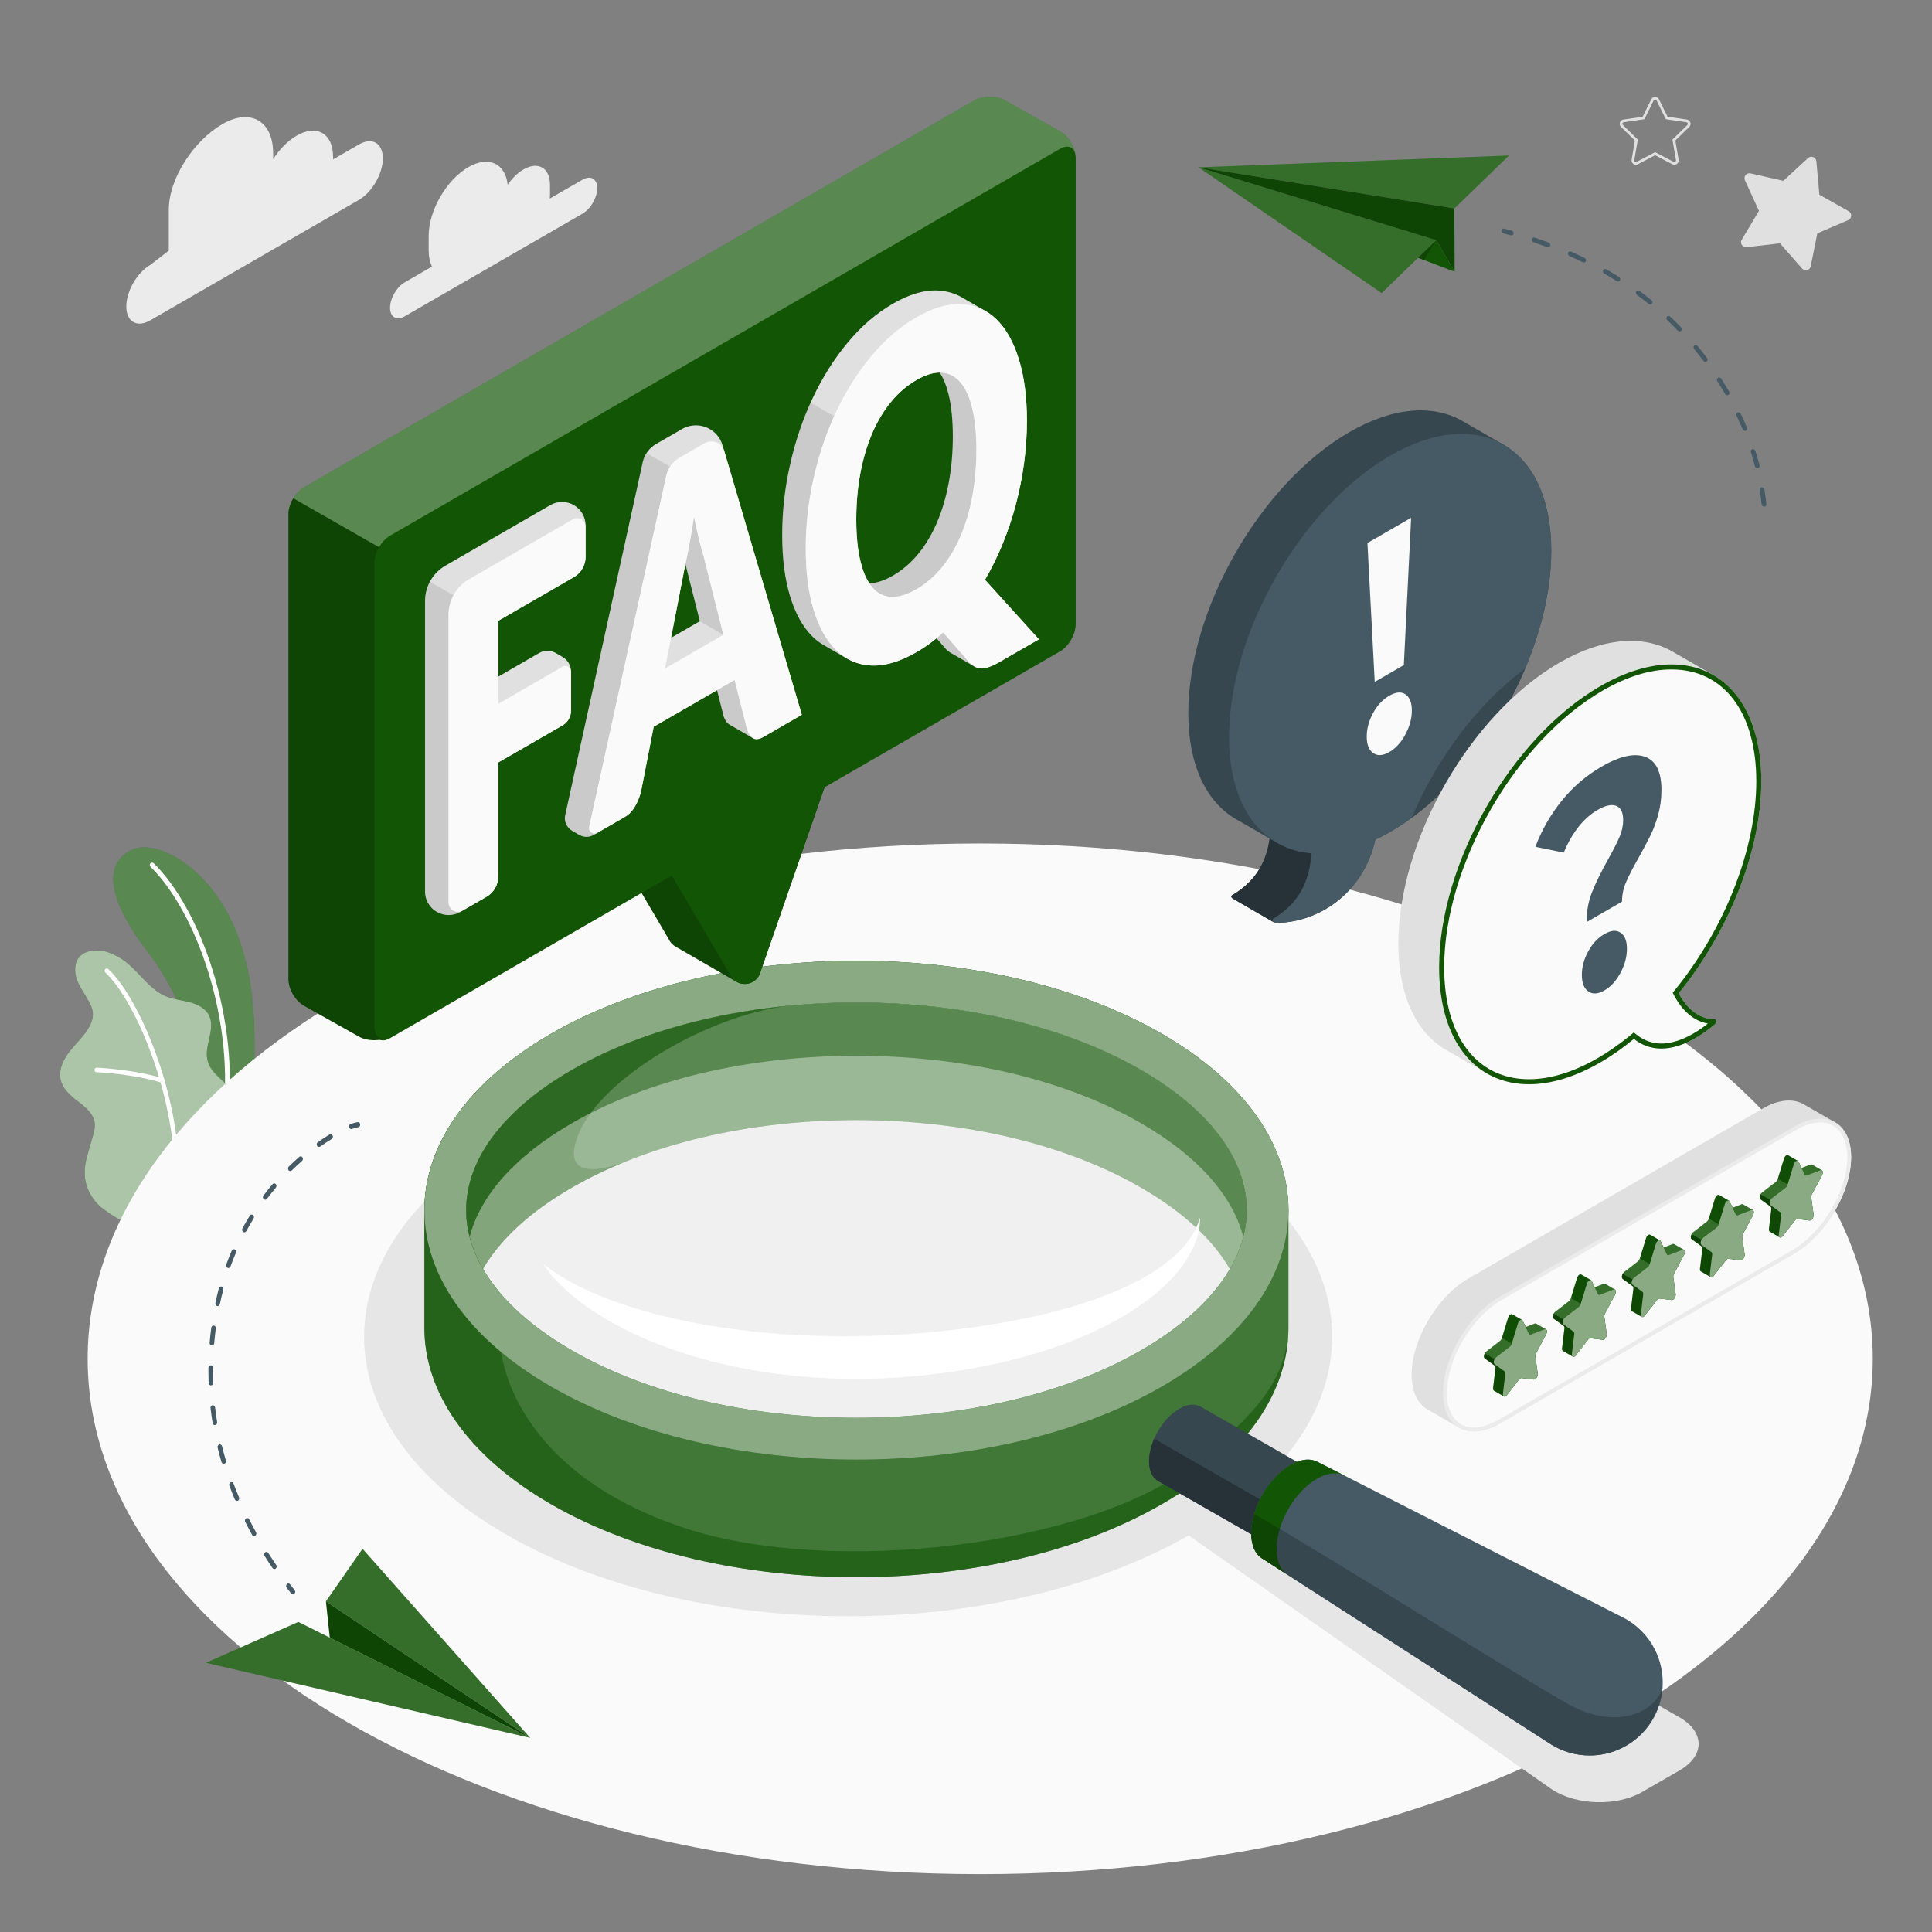 <svg width="500" height="500" viewBox="0 0 500 500" fill="none" xmlns="http://www.w3.org/2000/svg">
<rect x="0" y="0" width="500" height="500" fill="#808080" stroke="none"/>
<path d="M54.999 301.933L63.654 296.332C63.654 296.332 67.848 274.018 64.733 254.287C60.354 226.546 41.466 216.978 34.606 219.735C27.746 222.492 26.134 230.71 38.523 246.739C45.832 256.196 55.233 276.188 54.999 301.933Z" fill="#125505"/>
<g opacity="0.3">
<path d="M54.999 301.933L63.654 296.332C63.654 296.332 67.848 274.018 64.733 254.287C60.354 226.546 41.466 216.978 34.606 219.735C27.746 222.492 26.134 230.71 38.523 246.739C45.832 256.196 55.233 276.188 54.999 301.933Z" fill="white"/>
</g>
<path d="M58.147 290.915C58.117 290.915 58.09 290.912 58.06 290.909C57.721 290.862 57.484 290.55 57.532 290.211C61.121 264.24 50.678 235.786 38.943 224.318C38.699 224.08 38.694 223.687 38.932 223.443C39.172 223.201 39.563 223.194 39.807 223.433C51.757 235.109 62.401 264.027 58.758 290.38C58.717 290.69 58.45 290.915 58.147 290.915Z" fill="white"/>
<path d="M33.216 316.017C31.919 316.762 28.224 313.909 27.2 313.222C25.446 312.045 24.026 310.379 23.082 308.495C21.984 306.302 21.707 303.952 22.051 301.525C22.23 300.267 22.582 299.041 22.933 297.819C23.278 296.62 23.622 295.421 23.967 294.222C24.307 293.039 24.651 291.815 24.494 290.594C24.179 288.134 21.995 286.41 20.01 284.923C17.815 283.279 15.528 281.109 15.541 278.147C15.55 275.862 16.734 273.739 18.15 271.946C19.566 270.152 21.247 268.568 22.527 266.675C23.448 265.312 24.167 263.711 24.018 262.073C23.925 261.055 23.503 260.096 23.016 259.198C21.97 257.269 20.59 255.503 19.869 253.431C19.148 251.359 19.25 248.782 20.867 247.3C22.194 246.083 24.167 245.913 25.963 246.032C27.625 246.142 29.249 246.892 30.703 247.701C35.405 250.316 38.089 255.885 43.079 257.897C45.004 258.673 47.112 258.843 49.119 259.373C51.125 259.903 53.171 260.928 54.1 262.783C55.932 266.441 52.533 270.95 53.82 274.834C54.959 278.27 58.299 279.586 60.174 282.683C60.994 284.038 61.183 285.604 61.051 287.182C60.827 289.853 60.436 291.814 59.154 294.784C58.094 297.239 55 301.934 55 301.934C55 301.934 33.415 315.903 33.216 316.017Z" fill="#125505"/>
<g opacity="0.65">
<path d="M33.216 316.017C31.919 316.762 28.224 313.909 27.2 313.222C25.446 312.045 24.026 310.379 23.082 308.495C21.984 306.302 21.707 303.952 22.051 301.525C22.23 300.267 22.582 299.041 22.933 297.819C23.278 296.62 23.622 295.421 23.967 294.222C24.307 293.039 24.651 291.815 24.494 290.594C24.179 288.134 21.995 286.41 20.01 284.923C17.815 283.279 15.528 281.109 15.541 278.147C15.55 275.862 16.734 273.739 18.15 271.946C19.566 270.152 21.247 268.568 22.527 266.675C23.448 265.312 24.167 263.711 24.018 262.073C23.925 261.055 23.503 260.096 23.016 259.198C21.97 257.269 20.59 255.503 19.869 253.431C19.148 251.359 19.25 248.782 20.867 247.3C22.194 246.083 24.167 245.913 25.963 246.032C27.625 246.142 29.249 246.892 30.703 247.701C35.405 250.316 38.089 255.885 43.079 257.897C45.004 258.673 47.112 258.843 49.119 259.373C51.125 259.903 53.171 260.928 54.1 262.783C55.932 266.441 52.533 270.95 53.82 274.834C54.959 278.27 58.299 279.586 60.174 282.683C60.994 284.038 61.183 285.604 61.051 287.182C60.827 289.853 60.436 291.814 59.154 294.784C58.094 297.239 55 301.934 55 301.934C55 301.934 33.415 315.903 33.216 316.017Z" fill="white"/>
</g>
<path d="M45.781 308.641C45.773 308.641 45.765 308.641 45.765 308.641C45.433 308.627 45.183 308.354 45.195 308.031C46.163 284.785 35.21 259.122 27.245 251.666C27.009 251.445 26.997 251.075 27.218 250.838C27.44 250.602 27.809 250.591 28.046 250.811C36.171 258.417 47.346 284.506 46.366 308.079C46.353 308.395 46.093 308.641 45.781 308.641Z" fill="white"/>
<path d="M42.044 280.228C41.987 280.228 41.928 280.22 41.871 280.202C34.403 277.893 25.094 277.486 25.002 277.483C24.678 277.469 24.428 277.196 24.441 276.873C24.455 276.551 24.699 276.296 25.05 276.312C25.145 276.316 34.601 276.729 42.217 279.084C42.526 279.179 42.699 279.507 42.603 279.816C42.525 280.067 42.294 280.228 42.044 280.228Z" fill="white"/>
<path d="M253.68 485.02C381.255 485.02 484.675 425.311 484.675 351.657C484.675 278.003 381.255 218.294 253.68 218.294C126.105 218.294 22.685 278.003 22.685 351.657C22.685 425.311 126.105 485.02 253.68 485.02Z" fill="#FAFAFA"/>
<path d="M130.924 294.811C179.848 266.565 259.168 266.565 308.091 294.811C349.561 318.754 355.862 355.304 327.026 383.089L434.676 444.454C441.238 448.242 441.238 454.384 434.676 458.172L425.002 463.757C418.441 467.545 407.983 467.253 401.643 463.104L307.612 397.36C258.653 425.335 179.692 425.253 130.924 397.098C82.002 368.852 82.001 323.057 130.924 294.811Z" fill="#E6E6E6"/>
<path d="M150.755 46.5L142.267 51.401C142.309 51.022 142.338 50.646 142.338 50.277V47.818C142.338 43.442 139.266 41.668 135.476 43.856C133.941 44.742 132.529 46.146 131.386 47.789C130.765 42.287 126.448 40.237 121.204 43.264C115.534 46.537 110.938 54.499 110.938 61.046V64.725C110.938 66.421 111.252 67.849 111.807 68.987L104.756 73.058C102.654 74.272 100.949 77.223 100.949 79.651C100.949 82.079 102.653 83.062 104.756 81.849L150.755 55.292C152.857 54.078 154.561 51.126 154.561 48.699C154.561 46.271 152.857 45.287 150.755 46.5Z" fill="#EBEBEB"/>
<path d="M38.898 68.556L43.683 64.871V54.331C43.683 45.975 50.348 36.275 57.585 32.097C64.822 27.919 70.688 31.306 70.688 39.662V41.193C72.33 38.642 74.45 36.448 76.769 35.109C81.977 32.103 86.198 34.54 86.198 40.553V41.249L92.87 37.398C96.3 35.418 99.08 37.023 99.08 40.983C99.08 44.943 96.3 49.758 92.87 51.738L38.898 82.898C35.469 84.878 32.689 83.273 32.689 79.313C32.689 75.353 35.468 70.537 38.898 68.556Z" fill="#EBEBEB"/>
<path d="M109.834 313.191V343.622C109.834 360.142 120.75 376.662 142.581 389.266C186.244 414.475 257.036 414.475 300.7 389.266C322.532 376.662 333.448 360.142 333.448 343.622V313.191C333.448 296.671 322.532 280.151 300.7 267.547C257.036 242.338 186.244 242.338 142.581 267.547C120.749 280.151 109.835 296.672 109.834 313.191ZM322.634 313.193C322.634 326.409 312.924 339.293 295.294 349.473C275.793 360.731 249.635 366.932 221.641 366.932C193.644 366.932 167.486 360.731 147.988 349.473C130.358 339.294 120.648 326.409 120.648 313.193C120.648 299.976 130.356 287.09 147.988 276.911C167.487 265.653 193.645 259.452 221.641 259.452C249.638 259.452 275.796 265.653 295.294 276.911C312.926 287.09 322.634 299.975 322.634 313.193Z" fill="#125505"/>
<path opacity="0.2" d="M109.834 313.191V343.622C109.834 360.142 120.75 376.662 142.581 389.266C186.244 414.475 257.036 414.475 300.7 389.266C322.532 376.662 333.448 360.142 333.448 343.622V313.191C333.448 296.671 322.532 280.151 300.7 267.547C257.036 242.338 186.244 242.338 142.581 267.547C120.749 280.151 109.835 296.672 109.834 313.191ZM322.634 313.193C322.634 326.409 312.924 339.293 295.294 349.473C275.793 360.731 249.635 366.932 221.641 366.932C193.644 366.932 167.486 360.731 147.988 349.473C130.358 339.294 120.648 326.409 120.648 313.193C120.648 299.976 130.356 287.09 147.988 276.911C167.487 265.653 193.645 259.452 221.641 259.452C249.638 259.452 275.796 265.653 295.294 276.911C312.926 287.09 322.634 299.975 322.634 313.193Z" fill="white"/>
<path opacity="0.6" d="M333.336 346.464C331.596 356.926 326.987 364.809 308.422 379.303C282.167 399.802 215.698 408.173 177.117 395.436C140.734 383.424 129.134 359.953 129.134 343.841L129.228 334.375C123.612 327.681 120.647 320.488 120.647 313.193C120.647 305.714 123.758 298.342 129.651 291.506L129.783 278.175H127.697C115.794 288.797 109.835 300.994 109.834 313.192V343.622C109.834 360.142 120.75 376.662 142.581 389.266C186.245 414.475 257.036 414.475 300.7 389.266C321.28 377.385 332.155 362.024 333.336 346.464Z" fill="#125505"/>
<path d="M300.707 267.547C257.044 242.338 186.252 242.338 142.588 267.547C98.924 292.756 98.925 333.629 142.589 358.837C186.254 384.046 257.045 384.046 300.709 358.837C344.37 333.629 344.37 292.756 300.707 267.547ZM295.301 349.473C275.802 360.731 249.644 366.932 221.647 366.932C193.652 366.932 167.495 360.731 147.994 349.473C130.364 339.294 120.654 326.409 120.654 313.193C120.654 299.976 130.362 287.09 147.994 276.911C167.493 265.653 193.65 259.452 221.647 259.452C249.644 259.452 275.802 265.653 295.301 276.911C312.933 287.09 322.641 299.975 322.641 313.193C322.641 326.409 312.931 339.293 295.301 349.473Z" fill="#125505"/>
<path opacity="0.5" d="M300.707 267.547C257.044 242.338 186.252 242.338 142.588 267.547C98.924 292.756 98.925 333.629 142.589 358.837C186.254 384.046 257.045 384.046 300.709 358.837C344.37 333.629 344.37 292.756 300.707 267.547ZM295.301 349.473C275.802 360.731 249.644 366.932 221.647 366.932C193.652 366.932 167.495 360.731 147.994 349.473C130.364 339.294 120.654 326.409 120.654 313.193C120.654 299.976 130.362 287.09 147.994 276.911C167.493 265.653 193.65 259.452 221.647 259.452C249.644 259.452 275.802 265.653 295.301 276.911C312.933 287.09 322.641 299.975 322.641 313.193C322.641 326.409 312.931 339.293 295.301 349.473Z" fill="white"/>
<path d="M322.65 313.19C322.65 318.38 321.158 323.484 318.282 328.414C313.849 320.737 306.043 313.536 295.294 307.351C275.81 296.084 249.642 289.878 221.638 289.878C193.655 289.878 167.488 296.084 148.003 307.351C137.255 313.536 129.449 320.737 124.994 328.414C122.139 323.484 120.647 318.38 120.647 313.19C120.647 299.977 130.357 287.088 148.003 276.902C167.487 265.657 193.655 259.45 221.638 259.45C249.643 259.45 275.81 265.657 295.294 276.902C312.939 287.088 322.65 299.977 322.65 313.19Z" fill="#125505"/>
<path opacity="0.3" d="M322.65 313.19C322.65 318.38 321.158 323.484 318.282 328.414C313.849 320.737 306.043 313.536 295.294 307.351C275.81 296.084 249.642 289.878 221.638 289.878C193.655 289.878 167.488 296.084 148.003 307.351C137.255 313.536 129.449 320.737 124.994 328.414C122.139 323.484 120.647 318.38 120.647 313.19C120.647 299.977 130.357 287.088 148.003 276.902C167.487 265.657 193.655 259.45 221.638 259.45C249.643 259.45 275.81 265.657 295.294 276.902C312.939 287.088 322.65 299.977 322.65 313.19Z" fill="white"/>
<path opacity="0.6" d="M148.002 276.902C130.356 287.087 120.646 299.976 120.646 313.19C120.646 318.38 122.138 323.484 124.993 328.414C129.448 320.737 137.254 313.536 148.002 307.351C152.385 304.817 157.121 302.554 162.125 300.544C157.86 302.191 144.785 306.4 149.553 293.932C155.219 279.116 182.885 263.082 203.218 260.416L203.231 260.382C182.313 262.489 163.137 268.167 148.002 276.902Z" fill="#125505"/>
<path opacity="0.4" d="M295.301 290.689C275.802 279.431 249.644 273.23 221.647 273.23C193.65 273.23 167.493 279.43 147.994 290.689C133.445 299.088 124.309 309.331 121.553 320.081C124.309 330.831 133.447 341.073 147.994 349.472C167.495 360.73 193.652 366.931 221.647 366.931C249.644 366.931 275.802 360.73 295.301 349.472C309.848 341.073 318.985 330.83 321.743 320.081C318.986 309.331 309.85 299.088 295.301 290.689Z" fill="white"/>
<path d="M140.52 327.06C146.769 331.958 153.86 335.04 161.09 337.519C168.337 339.969 175.787 341.706 183.298 342.998C198.342 345.523 213.634 346.235 228.862 345.596C236.472 345.265 244.094 344.552 251.664 343.525C259.215 342.448 266.727 341.1 274.05 339.119C281.37 337.163 288.564 334.672 295.179 331.095C296.836 330.209 298.438 329.227 299.977 328.161C301.532 327.109 302.992 325.932 304.369 324.658C305.743 323.379 306.998 321.963 308.059 320.386C309.153 318.824 309.982 317.068 310.549 315.163C310.609 317.153 310.201 319.18 309.528 321.119C308.825 323.051 307.824 324.875 306.676 326.597C305.536 328.331 304.192 329.922 302.75 331.399C301.323 332.902 299.761 334.254 298.157 335.545C291.686 340.673 284.293 344.374 276.727 347.312C269.132 350.224 261.283 352.307 253.362 353.823C245.443 355.33 237.434 356.26 229.367 356.667C213.254 357.417 196.963 355.888 181.363 351.559C173.584 349.348 165.96 346.461 158.855 342.545C155.316 340.572 151.89 338.374 148.755 335.81C147.963 335.184 147.219 334.488 146.456 333.835C145.726 333.131 144.976 332.465 144.287 331.728C142.905 330.262 141.625 328.707 140.52 327.06Z" fill="white"/>
<path d="M297.377 378.209C297.357 373.213 300.839 367.124 305.155 364.609C307.302 363.357 309.249 363.23 310.669 364.029L310.67 364.025L310.69 364.036L310.694 364.038L335.606 378.285C335.615 378.29 335.623 378.295 335.632 378.3L335.64 378.305L335.639 378.306C337.048 379.124 337.926 380.867 337.936 383.353C337.956 388.349 334.474 394.438 330.157 396.954C327.998 398.212 326.04 398.338 324.619 397.525L299.712 383.283L299.715 383.28C298.282 382.471 297.387 380.718 297.377 378.209Z" fill="#37474F"/>
<path d="M299.715 383.279C298.282 382.471 297.388 380.718 297.378 378.209C297.37 376.326 297.862 374.289 298.706 372.345L334.516 392.869C333.273 394.568 331.774 396.011 330.158 396.953C327.999 398.211 326.041 398.337 324.62 397.524L299.713 383.282L299.715 383.279Z" fill="#263238"/>
<path d="M420.44 418.811L420.432 418.806C420.421 418.8 420.411 418.795 420.4 418.789L341.139 378.404C341.137 378.403 341.134 378.401 341.132 378.4L341.027 378.344L341.019 378.358C339.179 377.367 336.684 377.538 333.931 379.144C328.314 382.418 323.781 390.343 323.808 396.845C323.822 400.104 324.979 402.385 326.837 403.441L401.369 451.424C404.279 453.255 407.723 454.313 411.416 454.313C421.852 454.313 430.312 445.853 430.312 435.417C430.31 428.249 426.319 422.014 420.44 418.811Z" fill="#455A64"/>
<path d="M326.835 403.44L401.367 451.423C404.277 453.254 407.721 454.312 411.413 454.312C421.439 454.312 429.618 446.498 430.248 436.632C428.82 442.837 418.56 448.117 405.836 441.006C393.041 433.856 346.003 404.127 324.587 391.796C324.078 393.504 323.8 395.219 323.807 396.844C323.82 400.103 324.978 402.385 326.835 403.44Z" fill="#37474F"/>
<path d="M326.835 403.44C324.977 402.385 323.82 400.103 323.806 396.844C323.779 390.342 328.312 382.417 333.929 379.143C336.683 377.538 339.178 377.366 341.017 378.357L348.04 381.918C346.153 380.901 343.595 381.077 340.77 382.724C335.009 386.082 330.36 394.209 330.388 400.877C330.402 404.219 331.537 406.611 333.442 407.693" fill="#125505"/>
<path opacity="0.2" d="M333.442 407.693C331.538 406.611 330.403 404.219 330.389 400.878C330.382 399.201 330.672 397.431 331.2 395.668C328.805 394.248 326.584 392.946 324.587 391.795C324.333 392.649 324.136 393.505 324.003 394.35C323.937 394.773 323.887 395.193 323.854 395.609C323.821 396.025 323.805 396.437 323.806 396.843C323.82 400.102 324.977 402.383 326.835 403.439L333.442 407.693Z" fill="black"/>
<path d="M137.206 449.76L77.213 419.754L53.313 430.326L137.206 449.76Z" fill="#125505"/>
<g opacity="0.15">
<path d="M137.206 449.76L77.213 419.754L53.313 430.326L137.206 449.76Z" fill="white"/>
</g>
<path d="M137.206 449.76L84.355 414.43L93.821 400.826L137.206 449.76Z" fill="#125505"/>
<g opacity="0.15">
<path d="M137.206 449.76L84.355 414.43L93.821 400.826L137.206 449.76Z" fill="white"/>
</g>
<path d="M84.355 414.43L85.354 423.826L137.206 449.76L84.355 414.43Z" fill="#125505"/>
<g opacity="0.2">
<path d="M84.355 414.43L85.354 423.826L137.206 449.76L84.355 414.43Z" fill="black"/>
</g>
<path d="M75.804 412.626C75.942 412.626 76.081 412.573 76.194 412.465C76.441 412.226 76.469 411.81 76.253 411.535C75.863 411.038 75.479 410.54 75.097 410.04C74.885 409.759 74.511 409.726 74.26 409.962C74.009 410.196 73.977 410.612 74.189 410.89C74.573 411.396 74.962 411.899 75.354 412.401C75.472 412.551 75.637 412.626 75.804 412.626Z" fill="#455A64"/>
<path d="M70.533 405.81C69.823 404.767 69.133 403.717 68.462 402.657C68.274 402.359 68.339 401.948 68.607 401.738C68.873 401.529 69.245 401.603 69.436 401.898C70.098 402.945 70.781 403.985 71.482 405.015C71.68 405.306 71.628 405.719 71.366 405.938C71.259 406.028 71.133 406.071 71.008 406.071C70.827 406.072 70.649 405.982 70.533 405.81ZM65.241 397.22C64.625 396.105 64.032 394.981 63.463 393.85C63.302 393.533 63.405 393.131 63.692 392.954C63.977 392.774 64.341 392.89 64.5 393.208C65.062 394.324 65.647 395.433 66.255 396.531C66.426 396.842 66.338 397.248 66.059 397.439C65.961 397.505 65.854 397.535 65.748 397.535C65.548 397.535 65.353 397.424 65.241 397.22ZM60.781 388.059C60.281 386.874 59.802 385.672 59.357 384.484C59.232 384.148 59.375 383.762 59.678 383.622C59.982 383.483 60.329 383.642 60.455 383.979C60.892 385.15 61.363 386.334 61.856 387.501C61.995 387.831 61.867 388.223 61.57 388.377C61.489 388.42 61.402 388.44 61.318 388.44C61.095 388.439 60.881 388.298 60.781 388.059ZM57.323 378.375C56.957 377.125 56.619 375.864 56.319 374.627C56.233 374.276 56.42 373.913 56.737 373.819C57.054 373.72 57.381 373.933 57.465 374.283C57.761 375.499 58.093 376.739 58.453 377.968C58.554 378.314 58.384 378.686 58.071 378.799C58.011 378.821 57.948 378.832 57.888 378.832C57.637 378.832 57.405 378.654 57.323 378.375ZM55.025 368.272C54.817 366.999 54.635 365.698 54.487 364.408C54.445 364.046 54.675 363.716 55.001 363.671C55.317 363.627 55.625 363.881 55.665 364.241C55.811 365.509 55.989 366.787 56.194 368.037C56.252 368.395 56.038 368.739 55.715 368.803C55.68 368.811 55.643 368.814 55.608 368.814C55.327 368.815 55.077 368.591 55.025 368.272ZM53.997 357.914C53.961 356.895 53.942 355.871 53.941 354.845L53.946 354.003C53.951 353.641 54.215 353.353 54.54 353.353C54.542 353.353 54.546 353.353 54.548 353.353C54.876 353.358 55.138 353.656 55.134 354.021L55.13 354.844C55.131 355.854 55.149 356.86 55.186 357.861C55.2 358.225 54.944 358.531 54.616 358.546C54.608 358.546 54.6 358.546 54.592 358.546C54.273 358.546 54.009 358.268 53.997 357.914ZM54.792 348.215C54.465 348.181 54.225 347.859 54.256 347.497C54.367 346.209 54.507 344.903 54.674 343.615C54.72 343.255 55.023 343.003 55.346 343.056C55.671 343.108 55.897 343.442 55.85 343.802C55.686 345.07 55.547 346.356 55.439 347.621C55.409 347.962 55.151 348.218 54.849 348.218C54.83 348.218 54.811 348.218 54.792 348.215ZM56.192 337.999C55.872 337.918 55.672 337.564 55.746 337.209C56.008 335.943 56.308 334.669 56.636 333.421C56.728 333.072 57.055 332.871 57.373 332.972C57.689 333.074 57.869 333.441 57.778 333.79C57.455 335.014 57.161 336.264 56.904 337.504C56.841 337.809 56.596 338.016 56.325 338.016C56.282 338.017 56.236 338.011 56.192 337.999ZM58.889 328.115C58.583 327.978 58.437 327.595 58.558 327.258C58.993 326.056 59.469 324.848 59.969 323.67C60.109 323.339 60.468 323.205 60.76 323.354C61.057 323.51 61.184 323.903 61.045 324.231C60.554 325.386 60.088 326.57 59.661 327.748C59.568 328.006 59.344 328.163 59.109 328.163C59.036 328.163 58.96 328.147 58.889 328.115ZM62.946 318.817C62.664 318.63 62.573 318.225 62.742 317.913C63.345 316.795 63.985 315.687 64.644 314.615C64.83 314.313 65.2 314.239 65.47 314.442C65.741 314.648 65.811 315.058 65.626 315.359C64.98 316.41 64.352 317.497 63.76 318.591C63.648 318.797 63.452 318.911 63.251 318.911C63.147 318.911 63.042 318.882 62.946 318.817ZM68.263 310.335C68.011 310.101 67.977 309.687 68.187 309.406C68.942 308.401 69.728 307.414 70.524 306.471C70.75 306.204 71.126 306.192 71.364 306.439C71.604 306.688 71.616 307.105 71.392 307.371C70.611 308.296 69.841 309.265 69.101 310.251C68.983 310.406 68.814 310.487 68.644 310.487C68.509 310.486 68.375 310.437 68.263 310.335ZM74.686 302.847C74.468 302.575 74.491 302.158 74.736 301.917C75.616 301.051 76.527 300.204 77.441 299.401C77.698 299.175 78.073 299.221 78.277 299.508C78.481 299.794 78.437 300.208 78.18 300.435C77.282 301.223 76.389 302.053 75.525 302.903C75.412 303.014 75.271 303.069 75.131 303.069C74.966 303.068 74.803 302.994 74.686 302.847ZM82.053 296.519C81.876 296.212 81.956 295.805 82.233 295.609C83.242 294.894 84.266 294.22 85.276 293.607C85.561 293.436 85.923 293.55 86.083 293.87C86.24 294.19 86.134 294.589 85.846 294.765C84.86 295.363 83.859 296.02 82.874 296.719C82.775 296.79 82.664 296.823 82.554 296.823C82.359 296.822 82.166 296.715 82.053 296.519Z" fill="#455A64"/>
<path d="M90.899 292.199C90.96 292.199 91.02 292.188 91.08 292.166C91.715 291.941 92.263 291.79 92.71 291.718C93.035 291.666 93.261 291.333 93.214 290.972C93.168 290.61 92.858 290.356 92.541 290.413C92.028 290.495 91.415 290.662 90.717 290.911C90.404 291.022 90.233 291.393 90.333 291.739C90.415 292.021 90.647 292.199 90.899 292.199Z" fill="#455A64"/>
<path d="M371.698 62.149L310.197 43.3L357.577 75.846L371.698 62.149Z" fill="#125505"/>
<path opacity="0.15" d="M371.698 62.149L310.197 43.3L357.577 75.846L371.698 62.149Z" fill="white"/>
<path d="M310.197 43.3L376.39 53.947L390.51 40.25L310.197 43.3Z" fill="#125505"/>
<path opacity="0.15" d="M310.197 43.3L376.39 53.947L390.51 40.25L310.197 43.3Z" fill="white"/>
<path d="M376.39 53.947L376.455 70.314L371.698 62.149L310.197 43.3L376.39 53.947Z" fill="#125505"/>
<path opacity="0.2" d="M376.39 53.947L376.455 70.314L371.698 62.149L310.197 43.3L376.39 53.947Z" fill="black"/>
<path d="M376.455 70.314L366.991 66.715L371.698 62.149L376.455 70.314Z" fill="#125505"/>
<path opacity="0.2" d="M371.698 62.149L366.991 66.715L368.5 67.289L371.698 62.149Z" fill="black"/>
<path d="M388.862 59.27C388.752 59.354 388.674 59.48 388.649 59.634C388.597 59.974 388.827 60.321 389.166 60.41C389.777 60.569 390.384 60.733 390.992 60.899C391.331 60.994 391.648 60.793 391.705 60.454C391.763 60.116 391.536 59.766 391.199 59.673C390.587 59.504 389.973 59.339 389.357 59.177C389.172 59.129 388.994 59.169 388.862 59.27Z" fill="#455A64"/>
<path d="M397.186 61.498C398.383 61.897 399.568 62.315 400.744 62.751C401.074 62.874 401.272 63.24 401.186 63.57C401.101 63.897 400.76 64.064 400.429 63.944C399.268 63.513 398.094 63.099 396.913 62.704C396.579 62.593 396.37 62.232 396.446 61.899C396.477 61.763 396.551 61.652 396.65 61.577C396.793 61.468 396.989 61.432 397.186 61.498ZM406.6 65.125C407.765 65.639 408.919 66.173 410.057 66.729C410.377 66.884 410.539 67.266 410.418 67.581C410.3 67.896 409.941 68.025 409.621 67.868C408.498 67.32 407.361 66.793 406.211 66.288C405.887 66.144 405.71 65.768 405.817 65.447C405.855 65.335 405.922 65.246 406.006 65.182C406.165 65.061 406.387 65.031 406.6 65.125ZM415.7 69.71C416.816 70.349 417.925 71.015 418.999 71.691C419.302 71.882 419.422 72.276 419.266 72.572C419.108 72.867 418.736 72.95 418.432 72.759C417.375 72.092 416.282 71.436 415.184 70.806C414.873 70.628 414.738 70.239 414.881 69.936C414.919 69.853 414.976 69.784 415.043 69.733C415.219 69.598 415.475 69.581 415.7 69.71ZM424.318 75.318C425.367 76.091 426.4 76.888 427.388 77.691C427.669 77.919 427.74 78.321 427.545 78.587C427.353 78.858 426.964 78.887 426.684 78.659C425.711 77.871 424.696 77.085 423.665 76.326C423.374 76.112 423.285 75.713 423.466 75.434C423.501 75.38 423.544 75.333 423.592 75.297C423.791 75.145 424.084 75.146 424.318 75.318ZM432.268 81.963C433.205 82.849 434.138 83.774 435.038 84.711C435.291 84.973 435.307 85.375 435.076 85.609C434.852 85.835 434.453 85.82 434.202 85.558C433.318 84.638 432.402 83.729 431.481 82.858C431.218 82.609 431.18 82.205 431.398 81.959C431.421 81.932 431.448 81.906 431.476 81.885C431.699 81.714 432.033 81.741 432.268 81.963ZM439.363 89.58C440.009 90.368 440.644 91.172 441.267 91.988L441.774 92.66C441.989 92.95 441.954 93.34 441.695 93.537C441.693 93.538 441.69 93.54 441.689 93.542C441.425 93.737 441.036 93.658 440.819 93.366L440.324 92.709C439.711 91.906 439.087 91.117 438.451 90.342C438.219 90.061 438.237 89.662 438.489 89.452C438.495 89.447 438.502 89.442 438.508 89.437C438.76 89.244 439.138 89.306 439.363 89.58ZM444.607 97.777C444.888 97.606 445.274 97.717 445.468 98.024C446.161 99.116 446.84 100.24 447.488 101.366C447.67 101.68 447.581 102.064 447.292 102.218C447.002 102.374 446.62 102.245 446.439 101.93C445.801 100.822 445.133 99.715 444.452 98.643C444.269 98.353 444.32 97.993 444.56 97.81C444.575 97.798 444.591 97.786 444.607 97.777ZM449.683 106.752C449.987 106.622 450.36 106.783 450.516 107.11C451.074 108.276 451.608 109.471 452.103 110.662C452.241 110.995 452.103 111.354 451.788 111.466C451.475 111.576 451.109 111.393 450.971 111.061C450.486 109.892 449.962 108.719 449.416 107.577C449.281 107.297 449.351 106.983 449.566 106.819C449.601 106.793 449.641 106.77 449.683 106.752ZM453.527 116.249C453.853 116.173 454.202 116.388 454.309 116.731C454.691 117.951 455.045 119.2 455.36 120.44C455.449 120.788 455.245 121.113 454.922 121.171C454.591 121.227 454.252 120.991 454.164 120.646C453.855 119.429 453.508 118.205 453.134 117.01C453.052 116.748 453.135 116.488 453.322 116.346C453.382 116.3 453.451 116.268 453.527 116.249ZM455.934 126.104C456.271 126.082 456.589 126.349 456.644 126.699C456.841 127.953 457.004 129.223 457.129 130.475C457.164 130.828 456.914 131.111 456.577 131.114C456.236 131.115 455.933 130.831 455.897 130.479C455.775 129.252 455.615 128.006 455.423 126.777C455.387 126.545 455.474 126.336 455.634 126.214C455.717 126.151 455.819 126.111 455.934 126.104Z" fill="#455A64"/>
<path d="M466.88 285.83C464.203 284.23 460.422 284.45 456.224 286.874L380.057 330.849C371.926 335.543 365.334 346.699 365.334 355.766C365.334 360.195 366.907 363.305 369.465 364.78C370.855 365.582 376.242 368.691 377.64 369.49C380.31 371.015 384.042 370.767 388.179 368.378L464.347 324.402C472.478 319.708 479.07 308.552 479.07 299.485C479.07 295.076 477.511 291.976 474.974 290.492C473.578 289.675 468.224 286.632 466.88 285.83Z" fill="#E0E0E0"/>
<path d="M381.42 369.951C376.818 369.951 373.958 366.314 373.958 360.46C373.958 351.567 380.45 340.584 388.431 335.976L464.599 292.001C466.873 290.688 469.124 289.994 471.109 289.994C475.713 289.994 478.572 293.63 478.572 299.484C478.572 308.377 472.08 319.36 464.099 323.967L387.93 367.943C385.656 369.257 383.405 369.951 381.42 369.951Z" fill="#FAFAFA"/>
<path d="M471.109 290.494C475.403 290.494 478.071 293.939 478.071 299.484C478.071 308.218 471.691 319.007 463.849 323.535L387.681 367.511C385.483 368.78 383.318 369.451 381.421 369.451C379.37 369.451 377.647 368.673 376.439 367.202C375.144 365.624 374.459 363.293 374.459 360.46C374.459 351.726 380.84 340.937 388.682 336.409L464.849 292.434C467.046 291.165 469.211 290.494 471.109 290.494ZM471.108 289.494C469.084 289.494 466.785 290.161 464.348 291.568L388.181 335.543C380.05 340.237 373.458 351.393 373.458 360.46C373.458 366.81 376.69 370.451 381.42 370.451C383.444 370.451 385.743 369.784 388.18 368.377L464.348 324.401C472.479 319.707 479.07 308.551 479.07 299.484C479.071 293.135 475.839 289.494 471.108 289.494Z" fill="#EBEBEB"/>
<path d="M400.12 345.355C400.429 344.776 400.375 344.18 400.087 344.017C399.994 343.964 397.824 342.714 397.541 342.546C397.447 342.49 397.327 342.481 397.186 342.535L394.847 343.432L394.076 341.794C394.032 341.7 393.972 341.635 393.903 341.597C393.581 341.419 391.422 340.162 391.354 340.123C391.032 339.941 390.498 340.347 390.289 341.031L388.699 346.243C388.599 346.572 388.405 346.871 388.181 347.044L384.627 349.785C384.063 350.22 383.837 351.276 384.246 351.571L386.818 353.429C386.98 353.546 387.054 353.807 387.016 354.127L386.409 359.197C386.365 359.567 386.465 359.816 386.636 359.914C386.837 360.029 389.017 361.291 389.188 361.389C389.389 361.504 389.687 361.411 389.959 361.063L393.138 356.999C393.339 356.743 393.578 356.604 393.779 356.629L396.958 357.022C397.463 357.084 398.053 356.172 397.957 355.478L397.35 351.109C397.312 350.833 397.386 350.487 397.548 350.182L400.12 345.355Z" fill="#125505"/>
<path opacity="0.15" d="M400.09 344.014C399.996 343.964 399.876 343.957 399.738 344.008L396.181 345.372C395.961 345.46 395.766 345.384 395.666 345.171L394.849 343.43L397.187 342.538C397.325 342.482 397.445 342.488 397.539 342.544C397.821 342.714 399.996 343.964 400.09 344.014Z" fill="white"/>
<path opacity="0.15" d="M391.254 347.716C391.153 348.049 390.959 348.345 390.732 348.521L387.181 351.261C387.024 351.38 386.892 351.55 386.798 351.739L384.246 350.262C384.34 350.08 384.472 349.91 384.629 349.784L388.18 347.044C388.406 346.874 388.601 346.573 388.702 346.246V346.24L391.254 347.716Z" fill="white"/>
<path opacity="0.1" d="M393.925 341.608C393.605 341.401 393.058 341.809 392.844 342.507L391.254 347.717L388.702 346.24L390.292 341.03C390.499 340.351 391.034 339.943 391.354 340.125C391.423 340.163 393.579 341.42 393.906 341.596C393.912 341.601 393.919 341.601 393.925 341.608Z" fill="black"/>
<path opacity="0.25" d="M389.368 354.906L386.842 353.454C386.836 353.448 386.829 353.435 386.817 353.429L384.247 351.569C383.952 351.355 383.989 350.752 384.247 350.262L386.799 351.739C386.541 352.223 386.504 352.832 386.799 353.046L389.368 354.906Z" fill="black"/>
<path opacity="0.15" d="M388.96 360.675C388.916 361.052 389.023 361.303 389.205 361.398C389.199 361.398 389.192 361.398 389.186 361.392C389.016 361.291 386.835 360.028 386.634 359.915C386.464 359.815 386.364 359.569 386.408 359.199L387.018 354.127C387.049 353.825 386.987 353.58 386.842 353.455L389.368 354.907C389.374 354.913 389.381 354.92 389.387 354.92L389.393 354.926V354.932C389.538 355.058 389.607 355.309 389.569 355.605L388.96 360.675Z" fill="black"/>
<path d="M394.076 341.794L395.666 345.171C395.766 345.384 395.96 345.46 396.184 345.374L399.738 344.011C400.303 343.795 400.528 344.589 400.12 345.356L397.548 350.184C397.386 350.489 397.312 350.835 397.35 351.111L397.957 355.48C398.053 356.174 397.463 357.086 396.958 357.024L393.779 356.631C393.578 356.606 393.339 356.744 393.138 357.001L389.959 361.065C389.454 361.711 388.864 361.479 388.96 360.674L389.567 355.604C389.605 355.284 389.531 355.023 389.369 354.906L386.797 353.048C386.388 352.753 386.614 351.698 387.178 351.262L390.732 348.521C390.956 348.348 391.15 348.048 391.25 347.72L392.84 342.508C393.094 341.679 393.824 341.258 394.076 341.794Z" fill="#125505"/>
<path opacity="0.5" d="M394.076 341.794L395.666 345.171C395.766 345.384 395.96 345.46 396.184 345.374L399.738 344.011C400.303 343.795 400.528 344.589 400.12 345.356L397.548 350.184C397.386 350.489 397.312 350.835 397.35 351.111L397.957 355.48C398.053 356.174 397.463 357.086 396.958 357.024L393.779 356.631C393.578 356.606 393.339 356.744 393.138 357.001L389.959 361.065C389.454 361.711 388.864 361.479 388.96 360.674L389.567 355.604C389.605 355.284 389.531 355.023 389.369 354.906L386.797 353.048C386.388 352.753 386.614 351.698 387.178 351.262L390.732 348.521C390.956 348.348 391.15 348.048 391.25 347.72L392.84 342.508C393.094 341.679 393.824 341.258 394.076 341.794Z" fill="white"/>
<path d="M417.967 335.064C418.276 334.485 418.222 333.889 417.934 333.726C417.841 333.673 415.671 332.423 415.388 332.255C415.294 332.199 415.174 332.19 415.033 332.244L412.694 333.141L411.923 331.503C411.879 331.409 411.819 331.344 411.75 331.306C411.428 331.128 409.269 329.871 409.201 329.832C408.879 329.65 408.345 330.056 408.136 330.74L406.547 335.952C406.447 336.281 406.253 336.58 406.029 336.753L402.475 339.494C401.91 339.929 401.685 340.984 402.093 341.28L404.665 343.138C404.827 343.255 404.901 343.516 404.863 343.836L404.256 348.906C404.212 349.276 404.312 349.525 404.483 349.623C404.684 349.738 406.864 351 407.035 351.098C407.236 351.213 407.533 351.12 407.806 350.772L410.985 346.708C411.186 346.452 411.425 346.313 411.626 346.338L414.805 346.731C415.31 346.793 415.9 345.881 415.804 345.187L415.197 340.818C415.159 340.542 415.233 340.196 415.395 339.891L417.967 335.064Z" fill="#125505"/>
<path opacity="0.15" d="M417.938 333.724C417.844 333.674 417.724 333.667 417.586 333.718L414.029 335.082C413.809 335.17 413.614 335.095 413.514 334.881L412.697 333.14L415.035 332.247C415.173 332.191 415.293 332.197 415.387 332.253C415.669 332.423 417.844 333.673 417.938 333.724Z" fill="white"/>
<path opacity="0.15" d="M409.102 337.425C409.001 337.758 408.807 338.054 408.58 338.229L405.029 340.969C404.872 341.088 404.74 341.258 404.646 341.447L402.094 339.97C402.188 339.788 402.32 339.618 402.477 339.492L406.028 336.752C406.254 336.582 406.449 336.281 406.55 335.954V335.948L409.102 337.425Z" fill="white"/>
<path opacity="0.1" d="M411.773 331.317C411.452 331.11 410.906 331.518 410.692 332.216L409.102 337.426L406.55 335.949L408.14 330.739C408.347 330.06 408.882 329.652 409.202 329.834C409.271 329.872 411.427 331.129 411.754 331.305C411.76 331.31 411.767 331.31 411.773 331.317Z" fill="black"/>
<path opacity="0.25" d="M407.216 344.615L404.69 343.163C404.684 343.157 404.677 343.144 404.665 343.138L402.095 341.278C401.8 341.064 401.837 340.461 402.095 339.971L404.647 341.448C404.389 341.932 404.352 342.541 404.647 342.755L407.216 344.615Z" fill="black"/>
<path opacity="0.15" d="M406.808 350.384C406.764 350.761 406.871 351.013 407.053 351.107C407.047 351.107 407.04 351.107 407.034 351.101C406.864 351 404.684 349.737 404.483 349.624C404.313 349.524 404.213 349.278 404.257 348.908L404.867 343.836C404.898 343.534 404.836 343.289 404.691 343.164L407.217 344.616C407.223 344.622 407.23 344.629 407.236 344.629L407.242 344.635V344.641C407.387 344.767 407.456 345.018 407.418 345.313L406.808 350.384Z" fill="black"/>
<path d="M411.924 331.503L413.514 334.88C413.614 335.093 413.808 335.169 414.032 335.083L417.586 333.72C418.151 333.503 418.376 334.298 417.967 335.065L415.395 339.893C415.233 340.198 415.159 340.544 415.197 340.82L415.804 345.189C415.9 345.883 415.31 346.795 414.805 346.733L411.626 346.34C411.426 346.315 411.186 346.454 410.985 346.71L407.806 350.774C407.301 351.42 406.711 351.189 406.807 350.383L407.414 345.313C407.452 344.993 407.378 344.732 407.216 344.615L404.644 342.757C404.235 342.462 404.461 341.407 405.026 340.971L408.58 338.23C408.804 338.057 408.998 337.758 409.098 337.429L410.688 332.217C410.942 331.388 411.672 330.967 411.924 331.503Z" fill="#125505"/>
<path opacity="0.5" d="M411.924 331.503L413.514 334.88C413.614 335.093 413.808 335.169 414.032 335.083L417.586 333.72C418.151 333.503 418.376 334.298 417.967 335.065L415.395 339.893C415.233 340.198 415.159 340.544 415.197 340.82L415.804 345.189C415.9 345.883 415.31 346.795 414.805 346.733L411.626 346.34C411.426 346.315 411.186 346.454 410.985 346.71L407.806 350.774C407.301 351.42 406.711 351.189 406.807 350.383L407.414 345.313C407.452 344.993 407.378 344.732 407.216 344.615L404.644 342.757C404.235 342.462 404.461 341.407 405.026 340.971L408.58 338.23C408.804 338.057 408.998 337.758 409.098 337.429L410.688 332.217C410.942 331.388 411.672 330.967 411.924 331.503Z" fill="white"/>
<path d="M435.815 324.774C436.124 324.195 436.07 323.599 435.782 323.436C435.689 323.383 433.519 322.133 433.236 321.964C433.142 321.908 433.022 321.899 432.881 321.953L430.542 322.85L429.771 321.212C429.727 321.118 429.667 321.053 429.598 321.015C429.276 320.837 427.117 319.58 427.049 319.541C426.727 319.359 426.193 319.765 425.984 320.449L424.395 325.661C424.295 325.99 424.101 326.289 423.877 326.462L420.323 329.203C419.758 329.638 419.533 330.694 419.941 330.989L422.513 332.847C422.675 332.964 422.749 333.225 422.711 333.545L422.104 338.615C422.06 338.985 422.16 339.234 422.331 339.332C422.532 339.447 424.712 340.709 424.883 340.807C425.084 340.922 425.382 340.829 425.654 340.481L428.833 336.417C429.034 336.161 429.273 336.022 429.474 336.047L432.653 336.44C433.158 336.503 433.748 335.59 433.652 334.896L433.045 330.527C433.007 330.251 433.081 329.905 433.243 329.6L435.815 324.774Z" fill="#125505"/>
<path opacity="0.15" d="M435.786 323.433C435.692 323.383 435.572 323.377 435.434 323.427L431.877 324.791C431.657 324.879 431.462 324.803 431.362 324.59L430.545 322.849L432.883 321.957C433.021 321.9 433.141 321.907 433.235 321.963C433.517 322.132 435.692 323.383 435.786 323.433Z" fill="white"/>
<path opacity="0.15" d="M426.95 327.135C426.849 327.468 426.655 327.763 426.428 327.939L422.877 330.679C422.72 330.798 422.588 330.968 422.494 331.157L419.942 329.68C420.036 329.498 420.168 329.328 420.325 329.202L423.876 326.462C424.102 326.292 424.297 325.991 424.398 325.664V325.658L426.95 327.135Z" fill="white"/>
<path opacity="0.1" d="M429.621 321.026C429.301 320.819 428.754 321.227 428.54 321.925L426.95 327.135L424.398 325.658L425.988 320.448C426.195 319.769 426.73 319.361 427.05 319.543C427.119 319.581 429.275 320.838 429.602 321.014C429.608 321.02 429.614 321.02 429.621 321.026Z" fill="black"/>
<path opacity="0.25" d="M425.064 334.324L422.538 332.872C422.532 332.866 422.525 332.853 422.513 332.847L419.943 330.987C419.648 330.773 419.685 330.17 419.943 329.68L422.495 331.157C422.237 331.641 422.2 332.251 422.495 332.464L425.064 334.324Z" fill="black"/>
<path opacity="0.15" d="M424.656 340.093C424.612 340.47 424.719 340.721 424.901 340.816C424.895 340.816 424.888 340.816 424.882 340.81C424.712 340.709 422.532 339.446 422.33 339.333C422.16 339.232 422.06 338.987 422.104 338.616L422.714 333.544C422.745 333.242 422.683 332.997 422.538 332.872L425.064 334.324C425.07 334.33 425.076 334.337 425.083 334.337L425.089 334.343V334.349C425.234 334.475 425.303 334.726 425.265 335.021L424.656 340.093Z" fill="black"/>
<path d="M429.772 321.213L431.362 324.59C431.462 324.803 431.656 324.879 431.88 324.793L435.434 323.43C435.999 323.213 436.224 324.008 435.815 324.775L433.243 329.603C433.081 329.908 433.007 330.254 433.045 330.53L433.652 334.899C433.748 335.593 433.158 336.506 432.653 336.443L429.474 336.05C429.273 336.025 429.034 336.164 428.833 336.42L425.654 340.484C425.149 341.13 424.559 340.899 424.655 340.093L425.262 335.022C425.3 334.702 425.226 334.441 425.064 334.324L422.492 332.466C422.083 332.171 422.309 331.116 422.873 330.681L426.427 327.94C426.651 327.767 426.845 327.467 426.945 327.139L428.535 321.927C428.79 321.097 429.52 320.676 429.772 321.213Z" fill="#125505"/>
<path opacity="0.5" d="M429.772 321.213L431.362 324.59C431.462 324.803 431.656 324.879 431.88 324.793L435.434 323.43C435.999 323.213 436.224 324.008 435.815 324.775L433.243 329.603C433.081 329.908 433.007 330.254 433.045 330.53L433.652 334.899C433.748 335.593 433.158 336.506 432.653 336.443L429.474 336.05C429.273 336.025 429.034 336.164 428.833 336.42L425.654 340.484C425.149 341.13 424.559 340.899 424.655 340.093L425.262 335.022C425.3 334.702 425.226 334.441 425.064 334.324L422.492 332.466C422.083 332.171 422.309 331.116 422.873 330.681L426.427 327.94C426.651 327.767 426.845 327.467 426.945 327.139L428.535 321.927C428.79 321.097 429.52 320.676 429.772 321.213Z" fill="white"/>
<path d="M453.663 314.483C453.972 313.904 453.918 313.308 453.63 313.145C453.537 313.092 451.367 311.842 451.084 311.674C450.99 311.618 450.87 311.609 450.729 311.663L448.39 312.56L447.619 310.922C447.575 310.828 447.515 310.763 447.446 310.725C447.124 310.547 444.965 309.29 444.897 309.251C444.575 309.069 444.041 309.475 443.832 310.159L442.242 315.371C442.142 315.7 441.948 315.999 441.724 316.172L438.17 318.913C437.606 319.348 437.38 320.404 437.789 320.699L440.361 322.557C440.523 322.674 440.597 322.935 440.559 323.255L439.952 328.325C439.908 328.695 440.008 328.944 440.179 329.042C440.38 329.158 442.56 330.419 442.731 330.517C442.932 330.632 443.23 330.539 443.502 330.191L446.681 326.127C446.882 325.871 447.121 325.732 447.322 325.757L450.501 326.15C451.006 326.212 451.596 325.3 451.5 324.606L450.893 320.237C450.855 319.961 450.929 319.615 451.091 319.31L453.663 314.483Z" fill="#125505"/>
<path opacity="0.15" d="M453.634 313.142C453.54 313.092 453.42 313.086 453.282 313.136L449.725 314.5C449.505 314.588 449.31 314.512 449.21 314.299L448.393 312.558L450.731 311.666C450.869 311.609 450.989 311.616 451.083 311.672C451.365 311.841 453.539 313.092 453.634 313.142Z" fill="white"/>
<path opacity="0.15" d="M444.798 316.844C444.697 317.177 444.503 317.472 444.276 317.648L440.725 320.388C440.568 320.507 440.436 320.677 440.342 320.866L437.79 319.389C437.884 319.207 438.016 319.037 438.173 318.911L441.724 316.171C441.95 316.001 442.145 315.7 442.246 315.373V315.367L444.798 316.844Z" fill="white"/>
<path opacity="0.1" d="M447.469 310.735C447.149 310.528 446.602 310.936 446.388 311.634L444.798 316.844L442.246 315.367L443.836 310.157C444.043 309.478 444.578 309.07 444.898 309.252C444.967 309.29 447.123 310.547 447.45 310.723C447.456 310.729 447.462 310.729 447.469 310.735Z" fill="black"/>
<path opacity="0.25" d="M442.912 324.033L440.386 322.581C440.38 322.575 440.373 322.562 440.361 322.556L437.791 320.696C437.496 320.482 437.533 319.879 437.791 319.389L440.343 320.866C440.085 321.35 440.048 321.96 440.343 322.173L442.912 324.033Z" fill="black"/>
<path opacity="0.15" d="M442.504 329.803C442.46 330.18 442.567 330.431 442.749 330.526C442.743 330.526 442.736 330.526 442.73 330.52C442.56 330.419 440.379 329.156 440.178 329.043C440.008 328.942 439.908 328.697 439.952 328.327L440.562 323.255C440.593 322.953 440.531 322.708 440.386 322.583L442.912 324.035C442.918 324.041 442.925 324.048 442.931 324.048L442.937 324.054V324.06C443.082 324.186 443.151 324.437 443.113 324.732L442.504 329.803Z" fill="black"/>
<path d="M447.62 310.922L449.21 314.298C449.31 314.511 449.504 314.587 449.728 314.501L453.282 313.138C453.847 312.921 454.072 313.716 453.663 314.483L451.091 319.311C450.929 319.616 450.855 319.962 450.893 320.238L451.5 324.607C451.596 325.301 451.006 326.214 450.501 326.151L447.322 325.758C447.121 325.733 446.882 325.871 446.681 326.128L443.502 330.192C442.997 330.838 442.407 330.607 442.503 329.801L443.11 324.731C443.148 324.411 443.074 324.15 442.912 324.033L440.34 322.175C439.931 321.88 440.157 320.825 440.721 320.389L444.275 317.648C444.499 317.475 444.693 317.175 444.793 316.847L446.383 311.635C446.638 310.807 447.367 310.385 447.62 310.922Z" fill="#125505"/>
<path opacity="0.5" d="M447.62 310.922L449.21 314.298C449.31 314.511 449.504 314.587 449.728 314.501L453.282 313.138C453.847 312.921 454.072 313.716 453.663 314.483L451.091 319.311C450.929 319.616 450.855 319.962 450.893 320.238L451.5 324.607C451.596 325.301 451.006 326.214 450.501 326.151L447.322 325.758C447.121 325.733 446.882 325.871 446.681 326.128L443.502 330.192C442.997 330.838 442.407 330.607 442.503 329.801L443.11 324.731C443.148 324.411 443.074 324.15 442.912 324.033L440.34 322.175C439.931 321.88 440.157 320.825 440.721 320.389L444.275 317.648C444.499 317.475 444.693 317.175 444.793 316.847L446.383 311.635C446.638 310.807 447.367 310.385 447.62 310.922Z" fill="white"/>
<path d="M471.511 304.192C471.82 303.613 471.766 303.017 471.478 302.854C471.385 302.801 469.215 301.551 468.932 301.383C468.838 301.327 468.718 301.318 468.577 301.372L466.238 302.269L465.467 300.631C465.423 300.537 465.363 300.472 465.294 300.434C464.972 300.256 462.813 298.999 462.745 298.96C462.423 298.778 461.889 299.184 461.68 299.868L460.091 305.08C459.991 305.409 459.797 305.708 459.573 305.881L456.019 308.622C455.454 309.057 455.229 310.112 455.637 310.408L458.209 312.266C458.371 312.383 458.445 312.644 458.407 312.964L457.8 318.034C457.756 318.404 457.856 318.653 458.027 318.751C458.228 318.867 460.408 320.128 460.579 320.226C460.78 320.341 461.077 320.248 461.35 319.899L464.529 315.835C464.73 315.579 464.969 315.44 465.17 315.465L468.349 315.858C468.854 315.92 469.444 315.008 469.348 314.314L468.741 309.945C468.703 309.669 468.777 309.323 468.939 309.018L471.511 304.192Z" fill="#125505"/>
<path opacity="0.15" d="M471.482 302.851C471.388 302.801 471.268 302.794 471.13 302.845L467.573 304.209C467.353 304.297 467.158 304.222 467.058 304.008L466.241 302.267L468.579 301.375C468.717 301.318 468.837 301.325 468.931 301.381C469.213 301.55 471.387 302.801 471.482 302.851Z" fill="white"/>
<path opacity="0.15" d="M462.646 306.553C462.545 306.886 462.351 307.181 462.124 307.357L458.573 310.097C458.416 310.216 458.284 310.386 458.19 310.575L455.638 309.098C455.732 308.916 455.864 308.746 456.021 308.62L459.572 305.88C459.798 305.71 459.993 305.409 460.094 305.082V305.076L462.646 306.553Z" fill="white"/>
<path opacity="0.1" d="M465.316 300.444C464.995 300.237 464.449 300.645 464.235 301.343L462.645 306.553L460.093 305.076L461.683 299.866C461.89 299.187 462.425 298.779 462.745 298.961C462.814 298.999 464.97 300.256 465.297 300.432C465.304 300.438 465.31 300.438 465.316 300.444Z" fill="black"/>
<path opacity="0.25" d="M460.76 313.743L458.234 312.291C458.228 312.285 458.221 312.272 458.209 312.266L455.639 310.406C455.344 310.192 455.381 309.589 455.639 309.099L458.191 310.576C457.933 311.06 457.896 311.67 458.191 311.883L460.76 313.743Z" fill="black"/>
<path opacity="0.15" d="M460.352 319.512C460.308 319.889 460.415 320.14 460.597 320.235C460.591 320.235 460.584 320.235 460.578 320.229C460.408 320.128 458.228 318.865 458.027 318.752C457.857 318.652 457.757 318.406 457.801 318.036L458.411 312.964C458.442 312.662 458.38 312.417 458.235 312.292L460.761 313.744C460.767 313.75 460.774 313.756 460.78 313.756L460.786 313.762V313.768C460.931 313.894 461 314.145 460.962 314.44L460.352 319.512Z" fill="black"/>
<path d="M465.468 300.631L467.058 304.008C467.158 304.221 467.352 304.297 467.576 304.211L471.13 302.848C471.695 302.631 471.92 303.426 471.512 304.193L468.94 309.021C468.778 309.325 468.704 309.672 468.742 309.948L469.349 314.317C469.445 315.011 468.855 315.923 468.35 315.861L465.171 315.468C464.971 315.443 464.731 315.581 464.53 315.838L461.351 319.902C460.846 320.548 460.256 320.317 460.352 319.511L460.959 314.441C460.997 314.121 460.923 313.86 460.761 313.743L458.189 311.885C457.78 311.59 458.006 310.535 458.571 310.099L462.125 307.358C462.349 307.185 462.543 306.885 462.643 306.557L464.233 301.345C464.486 300.516 465.215 300.095 465.468 300.631Z" fill="#125505"/>
<path opacity="0.5" d="M465.468 300.631L467.058 304.008C467.158 304.221 467.352 304.297 467.576 304.211L471.13 302.848C471.695 302.631 471.92 303.426 471.512 304.193L468.94 309.021C468.778 309.325 468.704 309.672 468.742 309.948L469.349 314.317C469.445 315.011 468.855 315.923 468.35 315.861L465.171 315.468C464.971 315.443 464.731 315.581 464.53 315.838L461.351 319.902C460.846 320.548 460.256 320.317 460.352 319.511L460.959 314.441C460.997 314.121 460.923 313.86 460.761 313.743L458.189 311.885C457.78 311.59 458.006 310.535 458.571 310.099L462.125 307.358C462.349 307.185 462.543 306.885 462.643 306.557L464.233 301.345C464.486 300.516 465.215 300.095 465.468 300.631Z" fill="white"/>
<path d="M478.316 56.964L470.322 60.389L468.611 68.916C468.401 69.962 467.083 70.313 466.381 69.51L460.654 62.966L452.016 63.974C450.956 64.098 450.215 62.953 450.761 62.036L455.215 54.567L451.587 46.663C451.142 45.693 452.002 44.635 453.042 44.871L461.522 46.799L467.918 40.906C468.702 40.183 469.975 40.674 470.072 41.736L470.859 50.397L478.44 54.659C479.369 55.182 479.296 56.544 478.316 56.964Z" fill="#E0E0E0"/>
<path d="M434.225 42.176C434.158 42.267 434.075 42.348 433.98 42.418C433.633 42.671 433.181 42.703 432.8 42.504L428.345 40.162L423.89 42.505C423.51 42.705 423.058 42.672 422.712 42.419C422.364 42.166 422.193 41.747 422.266 41.324L423.116 36.363L419.512 32.85C419.205 32.551 419.096 32.111 419.228 31.703C419.361 31.294 419.709 31.002 420.131 30.941L425.112 30.216L427.339 25.703C427.528 25.32 427.913 25.08 428.342 25.078C428.771 25.078 429.156 25.317 429.346 25.703L431.574 30.216L436.556 30.939C436.981 31.001 437.327 31.293 437.459 31.7C437.593 32.109 437.483 32.552 437.176 32.848L437.175 32.849L433.572 36.362L434.424 41.323C434.478 41.63 434.403 41.935 434.225 42.176ZM419.953 31.793C419.926 31.829 419.905 31.872 419.89 31.917C419.839 32.075 419.879 32.237 419.998 32.353L423.864 36.122L422.951 41.442C422.924 41.605 422.987 41.76 423.12 41.857C423.254 41.954 423.421 41.966 423.567 41.89L428.345 39.377L433.123 41.887C433.27 41.964 433.437 41.952 433.57 41.855C433.706 41.76 433.765 41.604 433.739 41.439L432.826 36.119L436.692 32.35C436.802 32.239 436.849 32.072 436.799 31.915C436.749 31.758 436.62 31.65 436.457 31.627L431.115 30.851L428.724 26.009C428.652 25.861 428.509 25.773 428.344 25.772C428.179 25.773 428.041 25.86 427.963 26.009L425.575 30.851L420.232 31.628C420.116 31.646 420.018 31.705 419.953 31.793Z" fill="#E0E0E0"/>
<path d="M378.544 109C371.014 104.636 360.659 105.231 349.222 111.834C326.197 125.127 307.532 157.701 307.532 184.591C307.532 198.121 312.269 207.609 319.903 212.017C321.667 213.036 328.593 216.989 328.587 217.028C327.83 222.206 325.67 227.672 318.874 231.687C318.439 231.944 318.714 232.367 319.097 232.594C319.256 232.688 329.275 238.47 329.665 238.695C329.821 238.785 329.994 238.843 330.144 238.843C340.548 238.86 352.602 231.849 355.956 217.297C357.215 216.704 358.488 216.047 359.777 215.303C382.802 202.01 401.467 169.436 401.467 142.546C401.467 129.014 396.737 119.506 389.105 115.09C387.329 114.061 380.3 110.017 378.544 109Z" fill="#37474F"/>
<path d="M359.778 117.928C336.754 131.221 318.088 163.795 318.088 190.685C318.088 208.927 326.684 219.854 339.399 220.852C338.924 226.654 337.231 233.173 329.43 237.782C328.814 238.146 329.621 238.843 330.144 238.844C340.548 238.861 352.602 231.85 355.955 217.298C357.214 216.705 358.487 216.048 359.776 215.304C382.8 202.011 401.465 169.437 401.465 142.547C401.467 115.657 382.802 104.635 359.778 117.928Z" fill="#455A64"/>
<path d="M329.431 237.782C329.054 238.016 329.223 238.367 329.535 238.613C328.288 237.898 319.245 232.688 319.102 232.597C318.712 232.363 318.439 231.947 318.881 231.687C325.677 227.672 327.833 222.202 328.587 217.031L329.743 217.707L330.795 218.331C333.368 219.76 336.252 220.605 339.396 220.852C338.929 226.647 337.227 233.169 329.431 237.782Z" fill="#263238"/>
<path d="M355.384 194.892C354.268 194.105 353.712 192.684 353.712 190.63C353.712 188.578 354.259 186.546 355.353 184.538C356.448 182.528 357.845 181.032 359.547 180.05C361.249 179.068 362.646 178.949 363.74 179.696C364.834 180.443 365.381 181.842 365.381 183.894C365.381 185.948 364.824 188.012 363.709 190.086C362.595 192.161 361.207 193.677 359.547 194.636C357.885 195.594 356.497 195.681 355.384 194.892ZM353.894 140.529L365.199 134.002L363.314 172.121L355.779 176.471L353.894 140.529Z" fill="#FAFAFA"/>
<path opacity="0.2" d="M365.342 211.645C377.622 202.641 388.205 188.381 394.687 173.062C382.408 182.066 371.824 196.326 365.342 211.645Z" fill="black"/>
<path d="M443.858 263.754C439.604 263.799 436.434 260.823 434.444 257.072C447.2 241.382 455.829 220.483 455.829 202.205C455.829 188.65 451.083 179.132 443.428 174.726C441.661 173.709 434.645 169.665 432.881 168.646C425.353 164.297 415.007 164.897 403.582 171.494C380.557 184.787 361.892 217.361 361.892 244.251C361.892 257.78 366.619 267.287 374.248 271.704C376.027 272.734 383.036 276.759 384.775 277.772C392.309 282.163 402.681 281.578 414.14 274.962C417.126 273.238 420.037 271.183 422.846 268.864C430.592 274.991 440.034 268.312 443.773 265.115C444.273 264.686 444.328 263.749 443.858 263.754Z" fill="#E0E0E0"/>
<path d="M395.689 279.948C381.755 279.948 373.1 268.604 373.1 250.344C373.1 223.704 391.657 191.319 414.465 178.15C420.843 174.467 426.942 172.6 432.591 172.6C446.525 172.6 455.18 183.944 455.18 202.205C455.18 219.681 447.041 240.547 433.94 256.663L433.668 256.997L433.869 257.377C436.22 261.806 439.629 264.29 443.493 264.4C443.464 264.48 443.417 264.564 443.35 264.621C440.689 266.895 435.409 270.711 429.938 270.711H429.936C427.475 270.711 425.225 269.918 423.248 268.354L422.836 268.028L422.431 268.363C419.596 270.704 416.697 272.735 413.814 274.399C407.436 278.082 401.338 279.948 395.689 279.948Z" fill="#FAFAFA"/>
<path d="M432.588 171.95L432.59 173.249C446.123 173.25 454.529 184.345 454.529 202.204C454.529 219.537 446.446 240.247 433.435 256.252L432.892 256.92L433.296 257.681C435.46 261.76 438.504 264.267 441.995 264.896C439.217 267.107 434.628 270.061 429.937 270.061C427.627 270.061 425.512 269.315 423.652 267.844L422.829 267.193L422.019 267.861C419.211 270.179 416.342 272.189 413.491 273.835C407.213 277.46 401.223 279.298 395.689 279.298C382.156 279.298 373.75 268.203 373.75 250.343C373.75 223.91 392.161 191.777 414.79 178.711C421.068 175.086 427.057 173.248 432.589 173.248L432.588 171.95ZM432.591 171.95C427.028 171.95 420.766 173.761 414.14 177.587C391.115 190.88 372.45 223.455 372.45 250.344C372.45 269.495 381.92 280.598 395.688 280.598C401.251 280.598 407.514 278.787 414.14 274.961C417.126 273.237 420.037 271.182 422.846 268.863C425.125 270.666 427.553 271.36 429.937 271.36C435.656 271.36 441.134 267.37 443.773 265.114C444.273 264.687 444.329 263.753 443.862 263.753C443.861 263.753 443.86 263.753 443.858 263.753C443.826 263.753 443.795 263.754 443.763 263.754C439.557 263.754 436.419 260.795 434.444 257.072C447.2 241.382 455.829 220.483 455.829 202.205C455.829 183.054 446.358 171.952 432.591 171.95Z" fill="#125505"/>
<path d="M412.025 230.854C412.976 228.468 414.365 225.642 416.188 222.373C417.525 219.981 418.507 218.049 419.135 216.579C419.763 215.11 420.076 213.673 420.076 212.268C420.076 210.27 419.479 209.036 418.284 208.563C417.089 208.092 415.498 208.429 413.513 209.575C411.609 210.674 409.917 212.177 408.439 214.084C406.96 215.991 405.714 218.183 404.701 220.658L397.348 219.15C399.05 214.711 401.348 210.71 404.246 207.146C407.142 203.583 410.576 200.655 414.547 198.363C419.206 195.673 422.943 194.839 425.76 195.859C428.575 196.881 429.983 199.74 429.983 204.441C429.983 206.656 429.71 208.759 429.163 210.748C428.616 212.74 427.948 214.544 427.157 216.161C426.367 217.779 425.344 219.707 424.088 221.944C422.589 224.591 421.495 226.722 420.807 228.335C420.117 229.949 419.773 231.62 419.773 233.347L410.596 238.645C410.596 235.84 411.072 233.241 412.025 230.854ZM411.051 256.576C409.937 255.788 409.38 254.368 409.38 252.314C409.38 250.262 409.927 248.231 411.021 246.221C412.116 244.211 413.512 242.716 415.214 241.734C416.916 240.751 418.314 240.634 419.407 241.38C420.502 242.125 421.048 243.525 421.048 245.577C421.048 247.631 420.491 249.694 419.376 251.769C418.262 253.845 416.874 255.361 415.213 256.319C413.553 257.279 412.165 257.365 411.051 256.576Z" fill="#455A64"/>
<path d="M200.777 185.3L154.777 211.935L173.049 242.999C173.447 243.894 174.07 244.543 174.797 244.955C176.98 246.192 189.886 253.666 190.599 254.079C192.782 255.343 195.934 254.452 196.77 251.621L216.61 194.441L200.777 185.3Z" fill="#125505"/>
<path opacity="0.2" d="M200.777 185.3L154.777 211.935L173.049 242.999C173.447 243.894 174.07 244.543 174.797 244.955C176.98 246.192 189.886 253.666 190.599 254.079C192.782 255.343 195.934 254.452 196.77 251.621L216.61 194.441L200.777 185.3Z" fill="black"/>
<path d="M170.61 221.077L188.883 252.141C190.475 255.719 195.662 255.378 196.771 251.622L216.611 194.442L170.61 221.077Z" fill="#125505"/>
<path d="M252.103 25.981L78.63 126.13C76.431 127.399 74.648 130.488 74.648 133.026V253.422C74.648 255.961 76.441 259.032 78.652 260.279L92.916 268.276C95.128 269.524 98.703 269.507 100.902 268.237L274.377 168.088C276.576 166.818 278.358 163.731 278.358 161.191V40.796C278.358 38.257 276.565 35.186 274.354 33.938L260.088 25.941C257.877 24.693 254.301 24.711 252.103 25.981Z" fill="#125505"/>
<path opacity="0.3" d="M278.305 40.074C277.992 38.069 276.356 37.352 274.369 38.492L100.91 138.647C99.807 139.29 98.814 140.375 98.096 141.626L75.893 128.961C76.611 127.765 77.567 126.735 78.634 126.129L252.112 25.974C254.301 24.705 257.868 24.687 260.094 25.937L274.351 33.931C276.356 35.072 278.028 37.702 278.305 40.074Z" fill="white"/>
<path d="M96.92 266.4V146.004C96.92 143.465 98.703 140.377 100.902 139.107L274.376 38.958C276.575 37.688 278.357 38.717 278.357 41.257V161.653C278.357 164.193 276.574 167.28 274.376 168.55L100.902 268.698C98.703 269.969 96.92 268.939 96.92 266.4Z" fill="#125505"/>
<path opacity="0.2" d="M100.902 268.238C98.783 269.468 94.911 269.512 92.91 268.285L78.653 260.273C76.446 259.041 74.643 255.97 74.643 253.431V133.025C74.643 131.701 75.14 130.248 75.913 128.961L98.097 141.626C97.361 142.858 96.92 144.274 96.92 145.543V265.931C96.92 268.257 98.559 269.598 100.902 268.238Z" fill="black"/>
<path d="M145.594 170.017L143.856 169.014C142.51 168.237 140.851 168.237 139.505 169.014L128.942 175.112V160.664L148.506 149.368C150.39 148.28 151.551 146.27 151.551 144.094V135.991C151.551 133.815 150.39 131.805 148.505 130.717C146.621 129.63 144.3 129.63 142.416 130.717L115.281 146.384C112.011 148.272 109.996 151.762 109.996 155.538V230.729C109.996 232.905 111.157 234.916 113.042 236.003C114.926 237.09 117.247 237.09 119.131 236.003L125.897 232.097C127.781 231.009 128.942 228.999 128.942 226.823V197.335L145.594 187.72C146.94 186.943 147.77 185.506 147.77 183.952V173.785C147.771 172.231 146.941 170.794 145.594 170.017Z" fill="#E0E0E0"/>
<path opacity="0.1" d="M119.713 235.662L119.133 236.002C118.193 236.552 117.133 236.822 116.083 236.822C115.033 236.822 113.983 236.552 113.043 236.002C111.153 234.922 109.993 232.902 109.993 230.732V155.542C109.993 153.762 110.453 152.062 111.263 150.552L117.353 154.062C116.533 155.572 116.083 157.282 116.083 159.052V233.542C116.083 235.402 118.103 236.582 119.713 235.662Z" fill="black"/>
<path d="M128.943 160.665V182.144L145.567 172.547C146.547 171.981 147.771 172.688 147.771 173.82V183.968C147.771 185.515 146.946 186.944 145.606 187.717L128.942 197.338V226.834C128.942 229.004 127.784 231.01 125.904 232.095L119.744 235.652C118.118 236.59 116.087 235.417 116.087 233.54V159.055C116.087 155.279 118.102 151.789 121.372 149.901L148.25 134.382C149.717 133.535 151.55 134.594 151.55 136.287V144.121C151.55 146.281 150.398 148.276 148.528 149.356L128.943 160.665Z" fill="#FAFAFA"/>
<path d="M186.993 115.242C186.473 113.472 185.293 111.962 183.693 111.042C182.573 110.402 181.333 110.082 180.093 110.082C178.853 110.082 177.613 110.402 176.493 111.042L169.763 114.932C168.013 115.942 166.763 117.642 166.333 119.622L146.273 210.962C145.923 212.562 146.653 214.192 148.063 215.012L149.903 216.072C151.063 216.742 152.493 216.742 153.653 216.072L161.763 211.392C162.813 210.782 163.703 209.832 164.423 208.542C165.143 207.262 165.643 205.992 165.913 204.742L169.173 188.082L185.573 178.612L187.273 185.382C187.633 186.422 188.143 187.142 188.823 187.542C189.503 187.942 194.233 190.652 194.913 191.062C195.593 191.462 196.493 191.342 197.603 190.702L207.503 184.982L186.993 115.242ZM173.663 165.072L177.183 146.952C177.253 146.642 177.323 146.322 177.393 145.992L181.113 160.762L173.663 165.072Z" fill="#E0E0E0"/>
<path opacity="0.1" d="M194.833 191.012C193.943 190.482 189.483 187.932 188.823 187.542C188.143 187.142 187.633 186.422 187.273 185.382L185.573 178.612L190.113 175.992L193.363 188.892C193.713 189.892 194.193 190.592 194.833 191.012Z" fill="black"/>
<path opacity="0.1" d="M187.204 164.282L181.114 160.762L177.394 145.992C177.394 145.992 177.394 145.992 177.394 145.982C177.394 145.962 177.404 145.942 177.404 145.922C177.724 144.482 178.044 142.842 178.394 141.022C178.824 138.752 179.224 136.332 179.604 133.742C180.034 135.822 180.464 137.742 180.894 139.492C181.324 141.242 181.724 142.742 182.104 144.002L187.204 164.282Z" fill="black"/>
<path opacity="0.1" d="M152.473 213.992C152.233 215.082 153.263 215.962 154.243 215.672L154.223 215.752L153.653 216.072C152.493 216.742 151.063 216.742 149.903 216.072L148.063 215.012C146.653 214.192 145.923 212.562 146.273 210.962L166.333 119.622C166.513 118.772 166.863 117.972 167.333 117.252L173.423 120.772C172.943 121.482 172.603 122.282 172.423 123.132L152.473 213.992Z" fill="black"/>
<path d="M207.507 184.981L197.602 190.7C196.493 191.341 195.598 191.46 194.918 191.057C194.237 190.655 193.721 189.934 193.368 188.896L190.116 175.989L169.171 188.081L165.919 204.744C165.642 205.991 165.145 207.258 164.426 208.546C163.708 209.833 162.819 210.783 161.761 211.394L154.587 215.536C153.511 216.158 152.208 215.205 152.475 213.991L172.422 123.135C172.856 121.16 174.1 119.459 175.852 118.447L182.32 114.713C184.289 113.576 186.803 114.582 187.445 116.763L207.507 184.981ZM187.204 164.28L182.1 144.002C181.722 142.747 181.319 141.243 180.889 139.491C180.46 137.74 180.033 135.824 179.604 133.743C179.226 136.329 178.823 138.755 178.395 141.018C177.966 143.285 177.563 145.264 177.184 146.956L172.119 172.99L187.204 164.28Z" fill="#FAFAFA"/>
<path d="M254.913 150.042C256.623 147.112 258.153 144.002 259.503 140.702C260.853 137.402 261.983 134.002 262.903 130.522C263.823 127.042 264.533 123.482 265.023 119.842C265.513 116.202 265.763 112.562 265.763 108.912C265.763 102.822 265.073 97.532 263.703 93.042C262.323 88.562 260.393 85.102 257.903 82.662C257.003 81.792 256.053 81.062 255.023 80.482C254.023 79.912 250.013 77.582 249.023 77.012C247.163 75.922 245.083 75.312 242.793 75.182C239.273 74.982 235.373 76.122 231.093 78.592C226.803 81.062 222.893 84.422 219.373 88.672C215.843 92.922 212.823 97.712 210.313 103.042C207.803 108.372 205.863 114.072 204.493 120.142C203.113 126.212 202.433 132.312 202.433 138.442C202.433 144.572 203.113 149.882 204.493 154.372C205.863 158.852 207.803 162.322 210.313 164.772C211.213 165.662 212.193 166.392 213.223 166.972C214.213 167.532 218.173 169.832 219.153 170.402C221.033 171.502 223.133 172.112 225.463 172.232C228.983 172.402 232.893 171.252 237.183 168.782C239.003 167.732 240.733 166.532 242.373 165.182L244.853 168.032C245.223 168.402 245.603 168.702 245.993 168.922C246.693 169.332 251.673 172.192 252.053 172.422C252.763 172.842 253.503 173.022 254.283 172.962C255.483 172.872 256.843 172.392 258.353 171.512L268.863 165.452L254.913 150.042ZM245.533 124.942C244.823 128.702 243.813 132.132 242.483 135.222C241.163 138.322 239.543 141.032 237.633 143.352C235.713 145.682 233.533 147.552 231.093 148.962C228.823 150.282 226.783 150.932 224.973 150.942C224.003 149.472 223.233 147.552 222.663 145.172C221.953 142.222 221.603 138.642 221.603 134.412C221.603 130.212 221.953 126.242 222.663 122.472C223.363 118.712 224.383 115.282 225.703 112.192C227.023 109.102 228.653 106.372 230.583 104.022C232.513 101.662 234.713 99.772 237.183 98.342C239.403 97.062 241.403 96.422 243.193 96.422C244.173 97.902 244.953 99.842 245.533 102.242C246.233 105.192 246.593 108.762 246.593 112.952C246.593 117.182 246.233 121.172 245.533 124.942Z" fill="#E0E0E0"/>
<path opacity="0.1" d="M218.903 170.252C217.633 169.522 214.143 167.492 213.223 166.972C212.193 166.392 211.213 165.662 210.313 164.772C207.803 162.322 205.863 158.852 204.493 154.372C203.113 149.882 202.433 144.572 202.433 138.442C202.433 132.312 203.113 126.212 204.493 120.142C205.763 114.522 207.523 109.222 209.773 104.232L215.863 107.752C213.613 112.732 211.853 118.032 210.583 123.662C209.203 129.732 208.523 135.832 208.523 141.962C208.523 148.092 209.203 153.402 210.583 157.882C211.953 162.372 213.893 165.842 216.403 168.292C217.183 169.052 218.023 169.712 218.903 170.252Z" fill="black"/>
<path opacity="0.1" d="M248.573 98.982C247.253 97.422 245.633 96.572 243.723 96.432C243.552 96.42 243.373 96.429 243.197 96.429C244.175 97.908 244.954 99.845 245.533 102.242C246.233 105.192 246.593 108.762 246.593 112.952C246.593 117.182 246.233 121.172 245.533 124.942C244.823 128.702 243.813 132.132 242.483 135.222C241.163 138.322 239.543 141.032 237.633 143.352C235.713 145.682 233.533 147.552 231.093 148.962C228.823 150.282 226.783 150.932 224.973 150.942C225.193 151.302 225.443 151.632 225.703 151.942C227.023 153.512 228.653 154.352 230.583 154.452C232.513 154.562 234.713 153.912 237.183 152.482C239.623 151.072 241.803 149.202 243.723 146.872C245.633 144.542 247.253 141.832 248.573 138.742C249.903 135.652 250.913 132.222 251.623 128.452C252.323 124.692 252.683 120.692 252.683 116.462C252.683 112.272 252.323 108.702 251.623 105.752C250.913 102.802 249.903 100.542 248.573 98.982Z" fill="black"/>
<path opacity="0.1" d="M244.103 163.682C243.533 164.202 242.963 164.702 242.373 165.182L244.853 168.032C245.223 168.402 245.603 168.702 245.993 168.922C246.673 169.322 251.363 172.012 252.003 172.392C251.643 172.172 251.283 171.892 250.943 171.542L244.103 163.682Z" fill="black"/>
<path d="M268.862 165.448L258.351 171.516C256.838 172.389 255.484 172.87 254.288 172.96C253.09 173.048 251.975 172.577 250.941 171.544L244.098 163.679C241.955 165.654 239.649 167.354 237.179 168.78C232.894 171.254 228.987 172.403 225.458 172.228C221.93 172.054 218.911 170.741 216.403 168.289C213.894 165.838 211.954 162.369 210.58 157.884C209.207 153.401 208.52 148.092 208.52 141.96C208.52 135.829 209.207 129.728 210.58 123.657C211.954 117.587 213.894 111.886 216.403 106.558C218.911 101.229 221.929 96.439 225.458 92.191C228.986 87.941 232.894 84.58 237.179 82.106C241.463 79.632 245.364 78.497 248.88 78.697C252.396 78.9 255.401 80.22 257.898 82.659C260.392 85.099 262.327 88.562 263.701 93.046C265.075 97.531 265.763 102.82 265.763 108.912C265.763 112.56 265.517 116.204 265.026 119.844C264.535 123.486 263.828 127.045 262.908 130.526C261.988 134.006 260.854 137.398 259.506 140.698C258.157 144.001 256.626 147.116 254.912 150.045L268.862 165.448ZM221.602 134.407C221.602 138.637 221.955 142.226 222.661 145.176C223.366 148.127 224.381 150.383 225.705 151.947C227.028 153.512 228.653 154.348 230.582 154.458C232.51 154.567 234.709 153.909 237.18 152.482C239.624 151.071 241.805 149.2 243.721 146.872C245.635 144.545 247.256 141.834 248.578 138.741C249.901 135.649 250.916 132.221 251.622 128.456C252.327 124.692 252.681 120.696 252.681 116.466C252.681 112.275 252.327 108.704 251.622 105.755C250.916 102.807 249.901 100.548 248.578 98.984C247.256 97.42 245.635 96.571 243.721 96.433C241.805 96.297 239.624 96.936 237.18 98.347C234.709 99.774 232.51 101.664 230.582 104.018C228.653 106.375 227.028 109.098 225.705 112.19C224.381 115.282 223.366 118.711 222.661 122.475C221.955 126.238 221.602 130.216 221.602 134.407Z" fill="#FAFAFA"/>
</svg>
